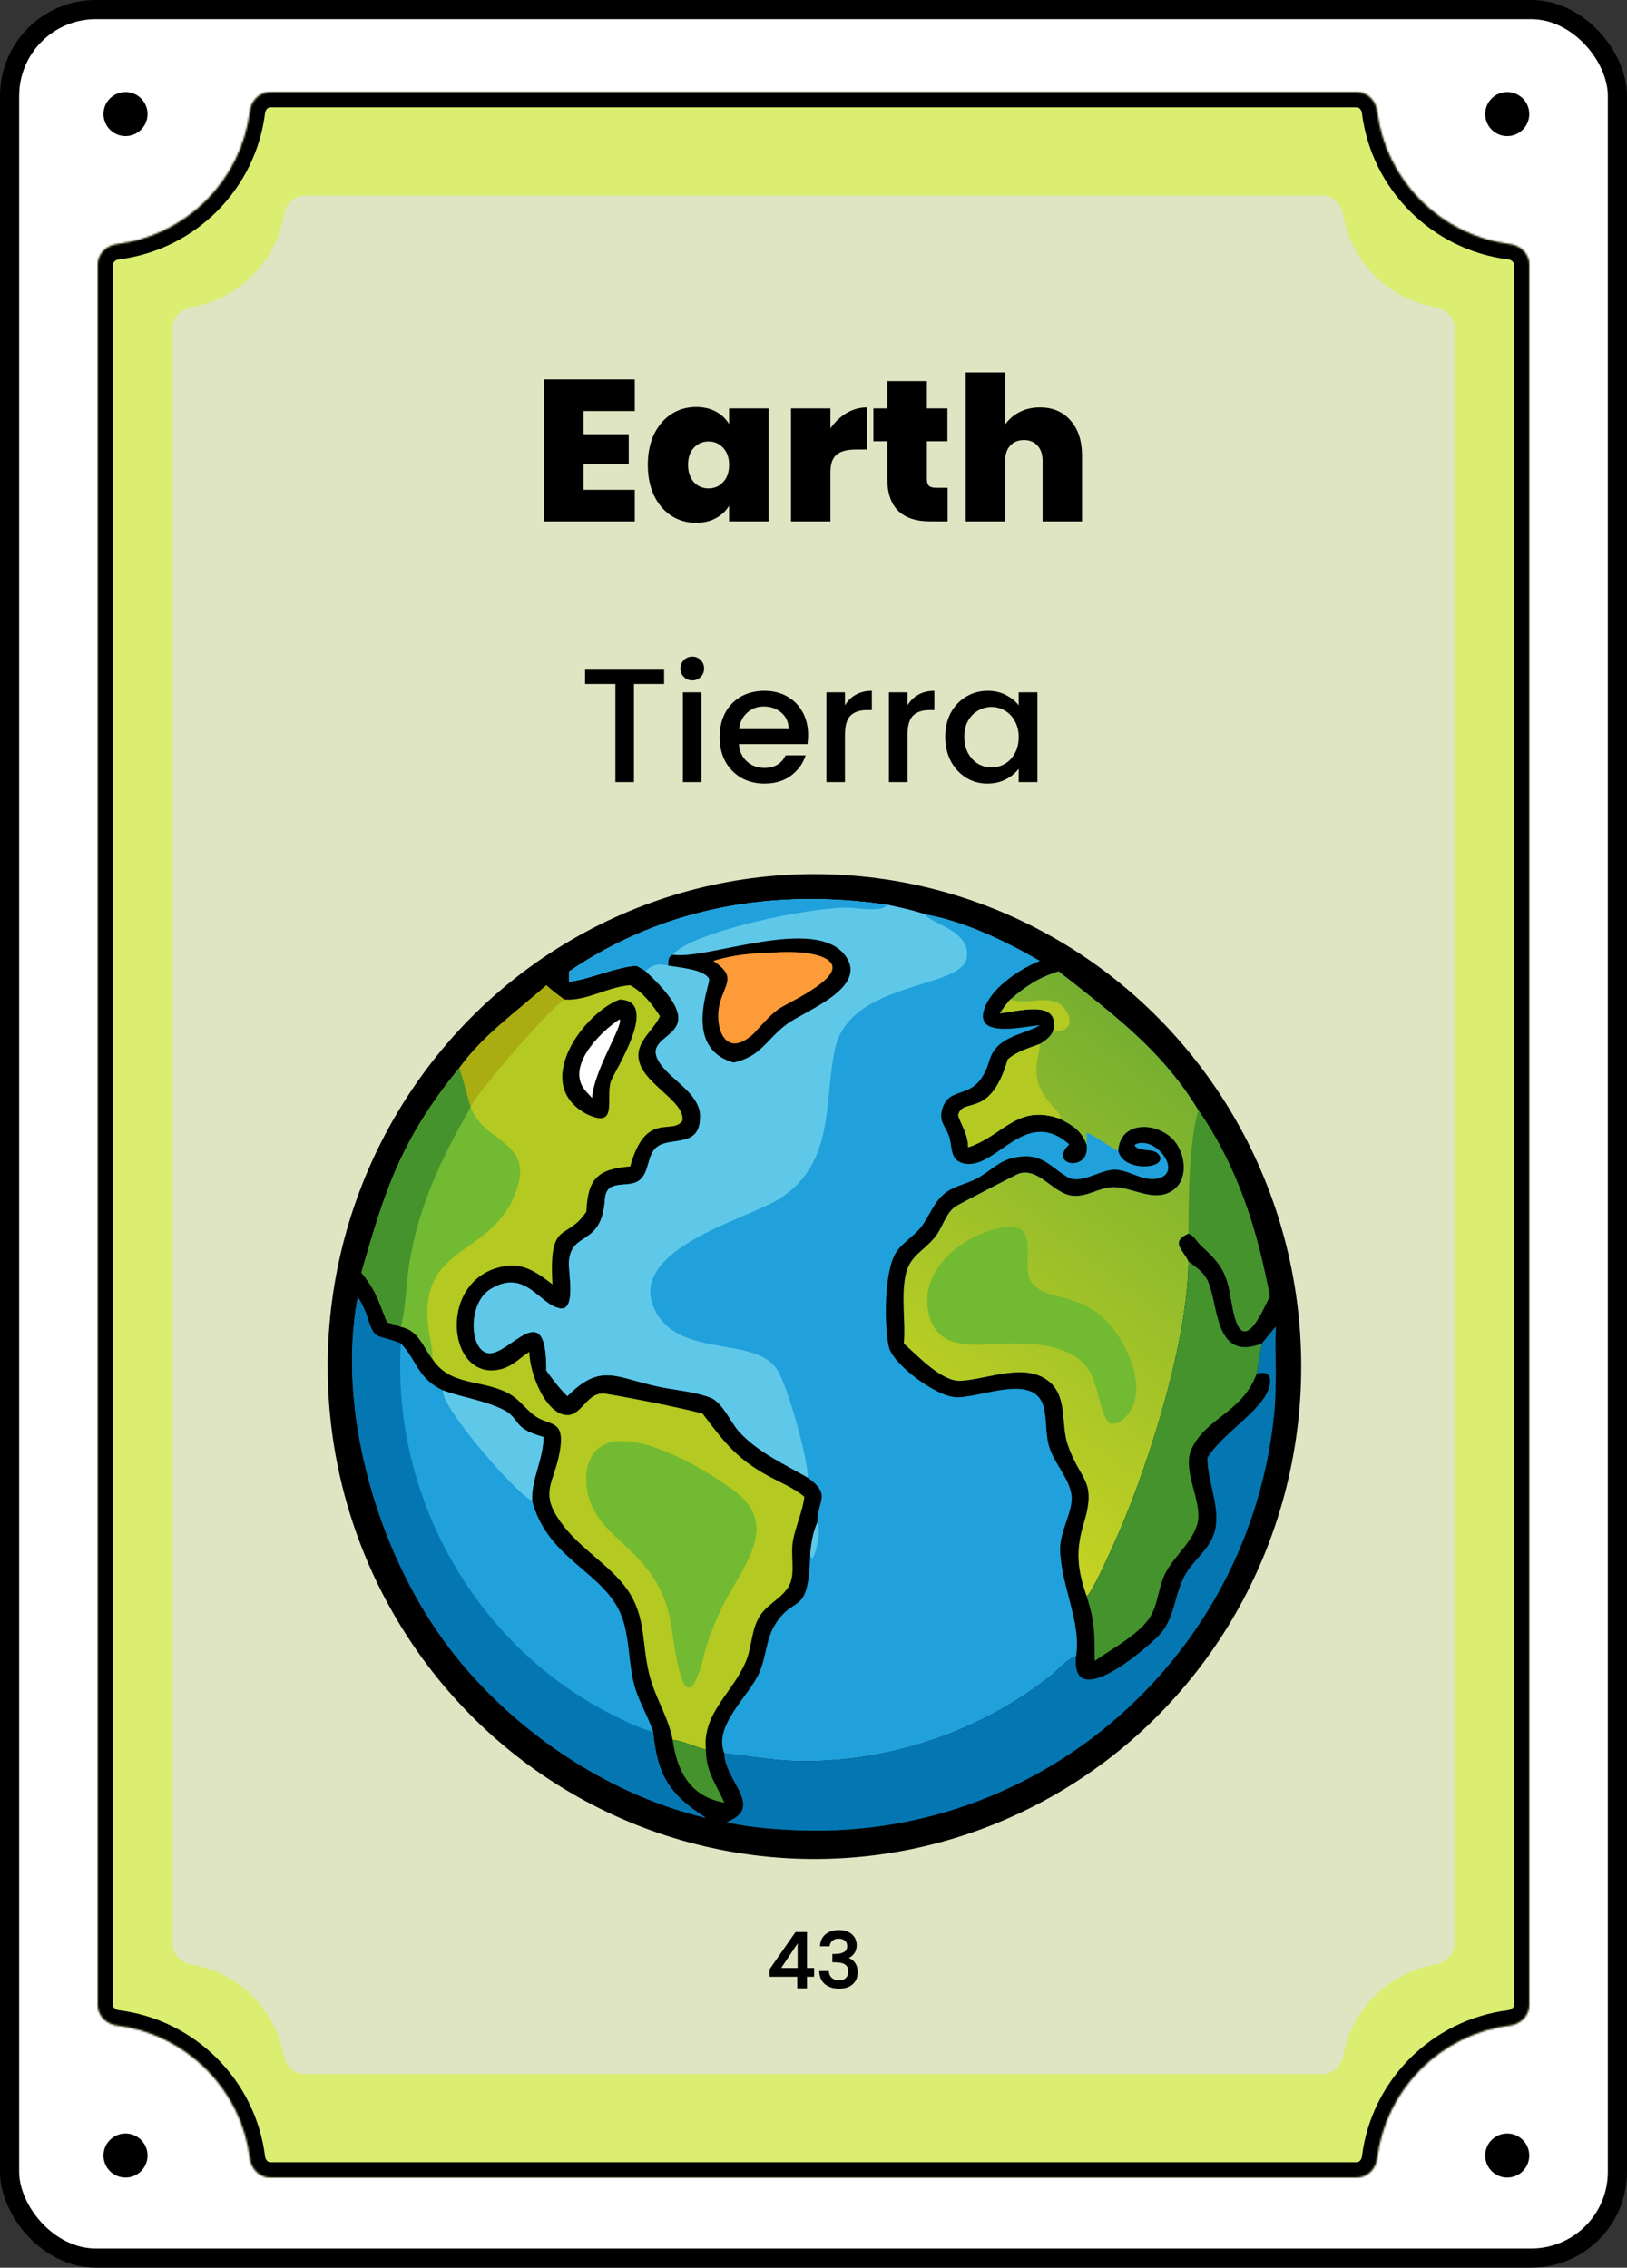 <svg width="849" height="1183" viewBox="0 0 849 1183" fill="none" xmlns="http://www.w3.org/2000/svg">
<rect x="0" y="0" width="849" height="1183" fill="#333333" stroke="none"/>
<rect x="5" y="5" width="839" height="1173" rx="45" fill="white"/>
<rect x="5" y="5" width="839" height="1173" rx="45" stroke="black" stroke-width="10"/>
<circle cx="786.5" cy="1124.5" r="11.5" fill="black"/>
<circle cx="786.5" cy="59.5" r="11.5" fill="black"/>
<path d="M77 1124.5C77 1130.85 71.851 1136 65.5 1136C59.149 1136 54 1130.85 54 1124.5C54 1118.15 59.149 1113 65.5 1113C71.851 1113 77 1118.15 77 1124.5Z" fill="black"/>
<path d="M77 59.5C77 65.851 71.851 71 65.5 71C59.149 71 54 65.851 54 59.5C54 53.149 59.149 48 65.5 48C71.851 48 77 53.149 77 59.5Z" fill="black"/>
<mask id="path-6-inside-1_97_49" fill="white">
<path d="M708 48C713.523 48 717.934 52.5 718.616 57.98C723.122 94.183 751.817 122.878 788.02 127.384C793.5 128.066 798 132.477 798 138V1046C798 1051.52 793.5 1055.93 788.02 1056.62C751.817 1061.12 723.122 1089.82 718.616 1126.02C717.934 1131.5 713.523 1136 708 1136H141C135.477 1136 131.066 1131.5 130.384 1126.02C125.878 1089.82 97.183 1061.12 60.98 1056.62C55.5 1055.93 51 1051.52 51 1046V138C51 132.477 55.5 128.066 60.98 127.384C97.183 122.878 125.878 94.183 130.384 57.98C131.066 52.5 135.477 48 141 48H708Z"/>
</mask>
<path d="M708 48C713.523 48 717.934 52.5 718.616 57.98C723.122 94.183 751.817 122.878 788.02 127.384C793.5 128.066 798 132.477 798 138V1046C798 1051.52 793.5 1055.93 788.02 1056.62C751.817 1061.12 723.122 1089.82 718.616 1126.02C717.934 1131.5 713.523 1136 708 1136H141C135.477 1136 131.066 1131.5 130.384 1126.02C125.878 1089.82 97.183 1061.12 60.98 1056.62C55.5 1055.93 51 1051.52 51 1046V138C51 132.477 55.5 128.066 60.98 127.384C97.183 122.878 125.878 94.183 130.384 57.98C131.066 52.5 135.477 48 141 48H708Z" fill="#DBEE71"/>
<path d="M130.384 1126.02L138.322 1125.03L130.384 1126.02ZM718.616 1126.02L710.678 1125.03L718.616 1126.02ZM788.02 1056.62L789.008 1064.56L788.02 1056.62ZM718.616 57.98L726.555 56.992L718.616 57.98ZM718.616 57.98L710.678 58.968C715.635 98.806 747.194 130.365 787.032 135.322L788.02 127.384L789.008 119.445C756.44 115.392 730.608 89.56 726.555 56.992L718.616 57.98ZM798 138H790V1046H798H806V138H798ZM788.02 1056.62L787.032 1048.68C747.194 1053.64 715.635 1085.19 710.678 1125.03L718.616 1126.02L726.555 1127.01C730.608 1094.44 756.44 1068.61 789.008 1064.56L788.02 1056.62ZM708 1136V1128H141V1136V1144H708V1136ZM130.384 1126.02L138.322 1125.03C133.365 1085.19 101.806 1053.64 61.968 1048.68L60.98 1056.62L59.992 1064.56C92.56 1068.61 118.392 1094.44 122.445 1127.01L130.384 1126.02ZM51 1046H59V138H51H43V1046H51ZM60.98 127.384L61.968 135.322C101.806 130.365 133.365 98.806 138.322 58.968L130.384 57.98L122.445 56.992C118.392 89.56 92.56 115.392 59.992 119.445L60.98 127.384ZM141 48V56H708V48V40H141V48ZM130.384 57.98L138.322 58.968C138.438 58.039 138.872 57.231 139.427 56.696C139.954 56.189 140.494 56 141 56V48V40C130.84 40 123.547 48.133 122.445 56.992L130.384 57.98ZM51 138H59C59 137.494 59.189 136.954 59.696 136.427C60.231 135.872 61.039 135.438 61.968 135.322L60.98 127.384L59.992 119.445C51.133 120.547 43 127.84 43 138H51ZM60.98 1056.62L61.968 1048.68C61.039 1048.56 60.231 1048.13 59.696 1047.57C59.189 1047.05 59 1046.51 59 1046H51H43C43 1056.16 51.133 1063.45 59.992 1064.56L60.98 1056.62ZM141 1136V1128C140.494 1128 139.954 1127.81 139.427 1127.3C138.872 1126.77 138.438 1125.96 138.322 1125.03L130.384 1126.02L122.445 1127.01C123.547 1135.87 130.84 1144 141 1144V1136ZM718.616 1126.02L710.678 1125.03C710.562 1125.96 710.128 1126.77 709.573 1127.3C709.046 1127.81 708.506 1128 708 1128V1136V1144C718.16 1144 725.453 1135.87 726.555 1127.01L718.616 1126.02ZM798 1046H790C790 1046.51 789.811 1047.05 789.304 1047.57C788.769 1048.13 787.961 1048.56 787.032 1048.68L788.02 1056.62L789.008 1064.56C797.867 1063.45 806 1056.16 806 1046H798ZM788.02 127.384L787.032 135.322C787.961 135.438 788.769 135.872 789.304 136.427C789.811 136.954 790 137.494 790 138H798H806C806 127.84 797.867 120.547 789.008 119.445L788.02 127.384ZM718.616 57.98L726.555 56.992C725.453 48.133 718.16 40 708 40V48V56C708.506 56 709.046 56.189 709.573 56.696C710.128 57.231 710.562 58.039 710.678 58.968L718.616 57.98Z" fill="black" mask="url(#path-6-inside-1_97_49)"/>
<path d="M690 102C695.523 102 699.911 106.512 700.837 111.957C705.019 136.563 724.437 155.981 749.043 160.163C754.488 161.089 759 165.477 759 171V1014C759 1019.52 754.488 1023.91 749.043 1024.84C724.711 1028.97 705.454 1048 700.984 1072.22C699.993 1077.59 695.633 1082 690.175 1082H158.825C153.367 1082 149.007 1077.59 148.016 1072.22C143.546 1048 124.288 1028.97 99.957 1024.84C94.512 1023.91 90 1019.52 90 1014V171C90 165.477 94.512 161.089 99.957 160.163C124.563 155.981 143.981 136.563 148.163 111.957C149.089 106.512 153.477 102 159 102H690Z" fill="#DFE4C2"/>
<path d="M346.54 348.925V356.83H330.815V408H321.125V356.83H305.315V348.925H346.54ZM361.284 354.96C359.527 354.96 358.054 354.365 356.864 353.175C355.674 351.985 355.079 350.512 355.079 348.755C355.079 346.998 355.674 345.525 356.864 344.335C358.054 343.145 359.527 342.55 361.284 342.55C362.984 342.55 364.429 343.145 365.619 344.335C366.809 345.525 367.404 346.998 367.404 348.755C367.404 350.512 366.809 351.985 365.619 353.175C364.429 354.365 362.984 354.96 361.284 354.96ZM366.044 361.165V408H356.354V361.165H366.044ZM421.691 383.435C421.691 385.192 421.577 386.778 421.351 388.195H385.566C385.849 391.935 387.237 394.938 389.731 397.205C392.224 399.472 395.284 400.605 398.911 400.605C404.124 400.605 407.807 398.423 409.961 394.06H420.416C418.999 398.367 416.421 401.908 412.681 404.685C408.997 407.405 404.407 408.765 398.911 408.765C394.434 408.765 390.411 407.773 386.841 405.79C383.327 403.75 380.551 400.917 378.511 397.29C376.527 393.607 375.536 389.357 375.536 384.54C375.536 379.723 376.499 375.502 378.426 371.875C380.409 368.192 383.157 365.358 386.671 363.375C390.241 361.392 394.321 360.4 398.911 360.4C403.331 360.4 407.269 361.363 410.726 363.29C414.182 365.217 416.874 367.937 418.801 371.45C420.727 374.907 421.691 378.902 421.691 383.435ZM411.576 380.375C411.519 376.805 410.244 373.943 407.751 371.79C405.257 369.637 402.169 368.56 398.486 368.56C395.142 368.56 392.281 369.637 389.901 371.79C387.521 373.887 386.104 376.748 385.651 380.375H411.576ZM440.917 367.965C442.333 365.585 444.203 363.743 446.527 362.44C448.907 361.08 451.712 360.4 454.942 360.4V370.43H452.477C448.68 370.43 445.79 371.393 443.807 373.32C441.88 375.247 440.917 378.59 440.917 383.35V408H431.227V361.165H440.917V367.965ZM473.539 367.965C474.955 365.585 476.825 363.743 479.149 362.44C481.529 361.08 484.334 360.4 487.564 360.4V370.43H485.099C481.302 370.43 478.412 371.393 476.429 373.32C474.502 375.247 473.539 378.59 473.539 383.35V408H463.849V361.165H473.539V367.965ZM493.241 384.37C493.241 379.667 494.204 375.502 496.131 371.875C498.114 368.248 500.777 365.443 504.121 363.46C507.521 361.42 511.261 360.4 515.341 360.4C519.024 360.4 522.226 361.137 524.946 362.61C527.722 364.027 529.932 365.812 531.576 367.965V361.165H541.351V408H531.576V401.03C529.932 403.24 527.694 405.082 524.861 406.555C522.027 408.028 518.797 408.765 515.171 408.765C511.147 408.765 507.464 407.745 504.121 405.705C500.777 403.608 498.114 400.718 496.131 397.035C494.204 393.295 493.241 389.073 493.241 384.37ZM531.576 384.54C531.576 381.31 530.896 378.505 529.536 376.125C528.232 373.745 526.504 371.932 524.351 370.685C522.197 369.438 519.874 368.815 517.381 368.815C514.887 368.815 512.564 369.438 510.411 370.685C508.257 371.875 506.501 373.66 505.141 376.04C503.837 378.363 503.186 381.14 503.186 384.37C503.186 387.6 503.837 390.433 505.141 392.87C506.501 395.307 508.257 397.177 510.411 398.48C512.621 399.727 514.944 400.35 517.381 400.35C519.874 400.35 522.197 399.727 524.351 398.48C526.504 397.233 528.232 395.42 529.536 393.04C530.896 390.603 531.576 387.77 531.576 384.54Z" fill="black"/>
<path d="M304.46 214.46V226.535H328.085V242.18H304.46V255.515H331.235V272H283.88V197.975H331.235V214.46H304.46ZM338.044 242.495C338.044 236.405 339.129 231.085 341.299 226.535C343.539 221.985 346.549 218.485 350.329 216.035C354.179 213.585 358.449 212.36 363.139 212.36C367.199 212.36 370.699 213.165 373.639 214.775C376.579 216.385 378.854 218.555 380.464 221.285V213.095H401.044V272H380.464V263.81C378.854 266.54 376.544 268.71 373.534 270.32C370.594 271.93 367.129 272.735 363.139 272.735C358.449 272.735 354.179 271.51 350.329 269.06C346.549 266.61 343.539 263.11 341.299 258.56C339.129 253.94 338.044 248.585 338.044 242.495ZM380.464 242.495C380.464 238.715 379.414 235.74 377.314 233.57C375.284 231.4 372.764 230.315 369.754 230.315C366.674 230.315 364.119 231.4 362.089 233.57C360.059 235.67 359.044 238.645 359.044 242.495C359.044 246.275 360.059 249.285 362.089 251.525C364.119 253.695 366.674 254.78 369.754 254.78C372.764 254.78 375.284 253.695 377.314 251.525C379.414 249.355 380.464 246.345 380.464 242.495ZM433.352 223.49C435.662 220.13 438.462 217.47 441.752 215.51C445.042 213.55 448.577 212.57 452.357 212.57V234.515H446.582C442.102 234.515 438.777 235.39 436.607 237.14C434.437 238.89 433.352 241.935 433.352 246.275V272H412.772V213.095H433.352V223.49ZM494.489 254.465V272H485.564C470.514 272 462.989 264.545 462.989 249.635V230.21H455.744V213.095H462.989V198.815H483.674V213.095H494.384V230.21H483.674V249.95C483.674 251.56 484.024 252.715 484.724 253.415C485.494 254.115 486.754 254.465 488.504 254.465H494.489ZM542.674 212.57C549.394 212.57 554.714 214.845 558.634 219.395C562.624 223.875 564.619 229.965 564.619 237.665V272H544.039V240.395C544.039 237.035 543.164 234.41 541.414 232.52C539.664 230.56 537.319 229.58 534.379 229.58C531.299 229.58 528.884 230.56 527.134 232.52C525.384 234.41 524.509 237.035 524.509 240.395V272H503.929V194.3H524.509V221.495C526.329 218.835 528.779 216.7 531.859 215.09C535.009 213.41 538.614 212.57 542.674 212.57Z" fill="black"/>
<mask id="path-11-outside-2_97_49" maskUnits="userSpaceOnUse" x="401" y="1006" width="47" height="32" fill="black">
<rect fill="white" x="401" y="1006" width="47" height="32"/>
<path d="M401.84 1030.92V1027.48L415.28 1008.2H420.8V1026.96H424.52V1030.92H420.8V1037H416.32V1030.92H401.84ZM416.52 1012.84L407.08 1026.96H416.52V1012.84ZM428.218 1015.04C428.378 1012.56 429.325 1010.63 431.058 1009.24C432.818 1007.85 435.058 1007.16 437.778 1007.16C439.645 1007.16 441.258 1007.49 442.618 1008.16C443.978 1008.83 445.005 1009.73 445.698 1010.88C446.392 1012.03 446.738 1013.32 446.738 1014.76C446.738 1016.41 446.298 1017.83 445.418 1019C444.538 1020.17 443.485 1020.96 442.258 1021.36V1021.52C443.832 1022 445.058 1022.88 445.938 1024.16C446.818 1025.41 447.258 1027.03 447.258 1029C447.258 1030.57 446.898 1031.97 446.178 1033.2C445.458 1034.43 444.392 1035.4 442.978 1036.12C441.565 1036.81 439.872 1037.16 437.898 1037.16C435.018 1037.16 432.645 1036.43 430.778 1034.96C428.938 1033.47 427.952 1031.33 427.818 1028.56H432.218C432.325 1029.97 432.872 1031.13 433.858 1032.04C434.845 1032.92 436.178 1033.36 437.858 1033.36C439.485 1033.36 440.738 1032.92 441.618 1032.04C442.498 1031.13 442.938 1029.97 442.938 1028.56C442.938 1026.69 442.338 1025.37 441.138 1024.6C439.965 1023.8 438.152 1023.4 435.698 1023.4H434.658V1019.64H435.738C437.898 1019.61 439.538 1019.25 440.658 1018.56C441.805 1017.87 442.378 1016.77 442.378 1015.28C442.378 1014 441.965 1012.99 441.138 1012.24C440.312 1011.47 439.138 1011.08 437.618 1011.08C436.125 1011.08 434.965 1011.47 434.138 1012.24C433.312 1012.99 432.818 1013.92 432.658 1015.04H428.218Z"/>
</mask>
<path d="M401.84 1030.92V1027.48L415.28 1008.2H420.8V1026.96H424.52V1030.92H420.8V1037H416.32V1030.92H401.84ZM416.52 1012.84L407.08 1026.96H416.52V1012.84ZM428.218 1015.04C428.378 1012.56 429.325 1010.63 431.058 1009.24C432.818 1007.85 435.058 1007.16 437.778 1007.16C439.645 1007.16 441.258 1007.49 442.618 1008.16C443.978 1008.83 445.005 1009.73 445.698 1010.88C446.392 1012.03 446.738 1013.32 446.738 1014.76C446.738 1016.41 446.298 1017.83 445.418 1019C444.538 1020.17 443.485 1020.96 442.258 1021.36V1021.52C443.832 1022 445.058 1022.88 445.938 1024.16C446.818 1025.41 447.258 1027.03 447.258 1029C447.258 1030.57 446.898 1031.97 446.178 1033.2C445.458 1034.43 444.392 1035.4 442.978 1036.12C441.565 1036.81 439.872 1037.16 437.898 1037.16C435.018 1037.16 432.645 1036.43 430.778 1034.96C428.938 1033.47 427.952 1031.33 427.818 1028.56H432.218C432.325 1029.97 432.872 1031.13 433.858 1032.04C434.845 1032.92 436.178 1033.36 437.858 1033.36C439.485 1033.36 440.738 1032.92 441.618 1032.04C442.498 1031.13 442.938 1029.97 442.938 1028.56C442.938 1026.69 442.338 1025.37 441.138 1024.6C439.965 1023.8 438.152 1023.4 435.698 1023.4H434.658V1019.64H435.738C437.898 1019.61 439.538 1019.25 440.658 1018.56C441.805 1017.87 442.378 1016.77 442.378 1015.28C442.378 1014 441.965 1012.99 441.138 1012.24C440.312 1011.47 439.138 1011.08 437.618 1011.08C436.125 1011.08 434.965 1011.47 434.138 1012.24C433.312 1012.99 432.818 1013.92 432.658 1015.04H428.218Z" fill="black"/>
<path d="M401.84 1030.92H401.54V1031.22H401.84V1030.92ZM401.84 1027.48L401.594 1027.31L401.54 1027.39V1027.48H401.84ZM415.28 1008.2V1007.9H415.123L415.034 1008.03L415.28 1008.2ZM420.8 1008.2H421.1V1007.9H420.8V1008.2ZM420.8 1026.96H420.5V1027.26H420.8V1026.96ZM424.52 1026.96H424.82V1026.66H424.52V1026.96ZM424.52 1030.92V1031.22H424.82V1030.92H424.52ZM420.8 1030.92V1030.62H420.5V1030.92H420.8ZM420.8 1037V1037.3H421.1V1037H420.8ZM416.32 1037H416.02V1037.3H416.32V1037ZM416.32 1030.92H416.62V1030.62H416.32V1030.92ZM416.52 1012.84H416.82V1011.85L416.271 1012.67L416.52 1012.84ZM407.08 1026.96L406.831 1026.79L406.519 1027.26H407.08V1026.96ZM416.52 1026.96V1027.26H416.82V1026.96H416.52ZM401.84 1030.92H402.14V1027.48H401.84H401.54V1030.92H401.84ZM401.84 1027.48L402.086 1027.65L415.526 1008.37L415.28 1008.2L415.034 1008.03L401.594 1027.31L401.84 1027.48ZM415.28 1008.2V1008.5H420.8V1008.2V1007.9H415.28V1008.2ZM420.8 1008.2H420.5V1026.96H420.8H421.1V1008.2H420.8ZM420.8 1026.96V1027.26H424.52V1026.96V1026.66H420.8V1026.96ZM424.52 1026.96H424.22V1030.92H424.52H424.82V1026.96H424.52ZM424.52 1030.92V1030.62H420.8V1030.92V1031.22H424.52V1030.92ZM420.8 1030.92H420.5V1037H420.8H421.1V1030.92H420.8ZM420.8 1037V1036.7H416.32V1037V1037.3H420.8V1037ZM416.32 1037H416.62V1030.92H416.32H416.02V1037H416.32ZM416.32 1030.92V1030.62H401.84V1030.92V1031.22H416.32V1030.92ZM416.52 1012.84L416.271 1012.67L406.831 1026.79L407.08 1026.96L407.329 1027.13L416.769 1013.01L416.52 1012.84ZM407.08 1026.96V1027.26H416.52V1026.96V1026.66H407.08V1026.96ZM416.52 1026.96H416.82V1012.84H416.52H416.22V1026.96H416.52ZM428.218 1015.04L427.919 1015.02L427.898 1015.34H428.218V1015.04ZM431.058 1009.24L430.873 1009L430.871 1009.01L431.058 1009.24ZM442.618 1008.16L442.486 1008.43L442.618 1008.16ZM445.698 1010.88L445.955 1010.72L445.698 1010.88ZM445.418 1019L445.658 1019.18V1019.18L445.418 1019ZM442.258 1021.36L442.165 1021.07L441.958 1021.14V1021.36H442.258ZM442.258 1021.52H441.958V1021.74L442.171 1021.81L442.258 1021.52ZM445.938 1024.16L445.691 1024.33L445.693 1024.33L445.938 1024.16ZM446.178 1033.2L445.92 1033.05L446.178 1033.2ZM442.978 1036.12L443.111 1036.39L443.115 1036.39L442.978 1036.12ZM430.778 1034.96L430.589 1035.19L430.593 1035.2L430.778 1034.96ZM427.818 1028.56V1028.26H427.504L427.519 1028.57L427.818 1028.56ZM432.218 1028.56L432.518 1028.54L432.497 1028.26H432.218V1028.56ZM433.858 1032.04L433.655 1032.26L433.659 1032.26L433.858 1032.04ZM441.618 1032.04L441.831 1032.25L441.834 1032.25L441.618 1032.04ZM441.138 1024.6L440.969 1024.85L440.976 1024.85L441.138 1024.6ZM434.658 1023.4H434.358V1023.7H434.658V1023.4ZM434.658 1019.64V1019.34H434.358V1019.64H434.658ZM435.738 1019.64V1019.94L435.742 1019.94L435.738 1019.64ZM440.658 1018.56L440.503 1018.3L440.501 1018.3L440.658 1018.56ZM441.138 1012.24L440.933 1012.46L440.937 1012.46L441.138 1012.24ZM434.138 1012.24L434.34 1012.46L434.343 1012.46L434.138 1012.24ZM432.658 1015.04V1015.34H432.919L432.955 1015.08L432.658 1015.04ZM428.218 1015.04L428.518 1015.06C428.673 1012.65 429.587 1010.8 431.246 1009.47L431.058 1009.24L430.871 1009.01C429.064 1010.45 428.084 1012.47 427.919 1015.02L428.218 1015.04ZM431.058 1009.24L431.244 1009.48C432.941 1008.14 435.111 1007.46 437.778 1007.46V1007.16V1006.86C435.006 1006.86 432.696 1007.57 430.873 1009L431.058 1009.24ZM437.778 1007.16V1007.46C439.61 1007.46 441.176 1007.79 442.486 1008.43L442.618 1008.16L442.75 1007.89C441.341 1007.2 439.68 1006.86 437.778 1006.86V1007.16ZM442.618 1008.16L442.486 1008.43C443.802 1009.07 444.782 1009.94 445.442 1011.04L445.698 1010.88L445.955 1010.72C445.228 1009.52 444.155 1008.58 442.75 1007.89L442.618 1008.16ZM445.698 1010.88L445.442 1011.04C446.105 1012.13 446.438 1013.37 446.438 1014.76H446.738H447.038C447.038 1013.27 446.679 1011.92 445.955 1010.72L445.698 1010.88ZM446.738 1014.76H446.438C446.438 1016.36 446.015 1017.71 445.178 1018.82L445.418 1019L445.658 1019.18C446.582 1017.95 447.038 1016.47 447.038 1014.76H446.738ZM445.418 1019L445.178 1018.82C444.33 1019.95 443.326 1020.7 442.165 1021.07L442.258 1021.36L442.351 1021.65C443.645 1021.22 444.747 1020.4 445.658 1019.18L445.418 1019ZM442.258 1021.36H441.958V1021.52H442.258H442.558V1021.36H442.258ZM442.258 1021.52L442.171 1021.81C443.683 1022.27 444.852 1023.11 445.691 1024.33L445.938 1024.16L446.186 1023.99C445.265 1022.65 443.98 1021.73 442.346 1021.23L442.258 1021.52ZM445.938 1024.16L445.693 1024.33C446.528 1025.52 446.958 1027.07 446.958 1029H447.258H447.558C447.558 1026.98 447.108 1025.3 446.184 1023.99L445.938 1024.16ZM447.258 1029H446.958C446.958 1030.53 446.61 1031.87 445.92 1033.05L446.178 1033.2L446.437 1033.35C447.187 1032.07 447.558 1030.62 447.558 1029H447.258ZM446.178 1033.2L445.92 1033.05C445.232 1034.22 444.211 1035.16 442.842 1035.85L442.978 1036.12L443.115 1036.39C444.573 1035.64 445.685 1034.63 446.437 1033.35L446.178 1033.2ZM442.978 1036.12L442.846 1035.85C441.483 1036.52 439.837 1036.86 437.898 1036.86V1037.16V1037.46C439.906 1037.46 441.647 1037.11 443.111 1036.39L442.978 1036.12ZM437.898 1037.16V1036.86C435.071 1036.86 432.767 1036.14 430.964 1034.72L430.778 1034.96L430.593 1035.2C432.523 1036.71 434.966 1037.46 437.898 1037.46V1037.16ZM430.778 1034.96L430.967 1034.73C429.205 1033.3 428.248 1031.25 428.118 1028.55L427.818 1028.56L427.519 1028.57C427.655 1031.42 428.672 1033.64 430.589 1035.19L430.778 1034.96ZM427.818 1028.56V1028.86H432.218V1028.56V1028.26H427.818V1028.56ZM432.218 1028.56L431.919 1028.58C432.031 1030.07 432.609 1031.3 433.655 1032.26L433.858 1032.04L434.061 1031.82C433.134 1030.97 432.619 1029.88 432.518 1028.54L432.218 1028.56ZM433.858 1032.04L433.659 1032.26C434.714 1033.21 436.125 1033.66 437.858 1033.66V1033.36V1033.06C436.231 1033.06 434.976 1032.63 434.058 1031.82L433.858 1032.04ZM437.858 1033.36V1033.66C439.539 1033.66 440.879 1033.2 441.831 1032.25L441.618 1032.04L441.406 1031.83C440.598 1032.64 439.431 1033.06 437.858 1033.06V1033.36ZM441.618 1032.04L441.834 1032.25C442.775 1031.28 443.238 1030.04 443.238 1028.56H442.938H442.638C442.638 1029.91 442.222 1030.99 441.403 1031.83L441.618 1032.04ZM442.938 1028.56H443.238C443.238 1026.63 442.613 1025.19 441.301 1024.35L441.138 1024.6L440.976 1024.85C442.064 1025.55 442.638 1026.76 442.638 1028.56H442.938ZM441.138 1024.6L441.307 1024.35C440.06 1023.5 438.173 1023.1 435.698 1023.1V1023.4V1023.7C438.13 1023.7 439.871 1024.1 440.969 1024.85L441.138 1024.6ZM435.698 1023.4V1023.1H434.658V1023.4V1023.7H435.698V1023.4ZM434.658 1023.4H434.958V1019.64H434.658H434.358V1023.4H434.658ZM434.658 1019.64V1019.94H435.738V1019.64V1019.34H434.658V1019.64ZM435.738 1019.64L435.742 1019.94C437.925 1019.91 439.629 1019.55 440.816 1018.82L440.658 1018.56L440.501 1018.3C439.448 1018.96 437.871 1019.31 435.735 1019.34L435.738 1019.64ZM440.658 1018.56L440.814 1018.82C442.062 1018.06 442.678 1016.86 442.678 1015.28H442.378H442.078C442.078 1016.68 441.548 1017.67 440.503 1018.3L440.658 1018.56ZM442.378 1015.28H442.678C442.678 1013.93 442.239 1012.83 441.34 1012.02L441.138 1012.24L440.937 1012.46C441.691 1013.14 442.078 1014.07 442.078 1015.28H442.378ZM441.138 1012.24L441.343 1012.02C440.444 1011.18 439.188 1010.78 437.618 1010.78V1011.08V1011.38C439.089 1011.38 440.179 1011.75 440.933 1012.46L441.138 1012.24ZM437.618 1011.08V1010.78C436.074 1010.78 434.832 1011.18 433.933 1012.02L434.138 1012.24L434.343 1012.46C435.099 1011.75 436.176 1011.38 437.618 1011.38V1011.08ZM434.138 1012.24L433.937 1012.02C433.058 1012.81 432.531 1013.81 432.361 1015L432.658 1015.04L432.955 1015.08C433.106 1014.03 433.566 1013.16 434.34 1012.46L434.138 1012.24ZM432.658 1015.04V1014.74H428.218V1015.04V1015.34H432.658V1015.04Z" fill="black" mask="url(#path-11-outside-2_97_49)"/>
<ellipse cx="425" cy="712.896" rx="254" ry="256.896" fill="black"/>
<path d="M297.047 506.736C347.115 472.767 404.382 463.493 463.04 472.005C469.634 473.443 476.193 474.791 482.601 476.955C502.947 480.401 524.895 490.969 542.646 501.277C532.74 505.162 518.827 514.389 514.368 524.41C505.886 543.474 537.087 534.628 542.646 534.927C532.765 540.262 519.987 540.738 516.289 553.248C509.601 575.868 495.867 564.997 491.716 578.44C489.63 585.196 493.661 587.656 495.367 593.137C497.053 598.549 495.587 605.086 502.705 606.881C519.503 611.12 534.729 576.507 557.985 597.004C546.39 607.98 569.209 611.948 566.978 597.004C564.351 589.659 559.065 586.571 552.4 583.352C530.458 576.03 523.446 592.541 505.227 598.493C505.221 590.503 499.447 583.427 500.157 581.228C503.018 572.357 516.729 583.844 525.878 552.73C530.369 548.59 537.023 546.743 542.646 544.645C545.665 542.706 548.096 541.117 549.607 537.745C553.548 520.658 530.639 527.851 521.784 528.593C523.408 526.044 525.249 523.759 527.182 521.439C535.61 514.298 541.744 510.134 552.4 506.736C580.191 528.651 606.246 547.597 625.312 579.217C645.88 608.921 655.982 641.43 662.606 676.527C660.689 678.257 648.621 712.28 643.188 681.842C640.233 665.283 639.558 661.376 626.906 649.917C624.678 647.9 623.116 644.37 620.139 643.513C610.312 647.971 617.403 652.002 620.139 658.086C623.548 660.593 627.419 663.252 629.583 666.997C636.222 678.477 632.535 710.923 658.436 700.907C660.837 697.972 663.207 695.003 665.709 692.154C665.247 707.515 666.386 722.806 664.804 738.153C651.917 863.264 545.116 958.625 418.914 954.859C406.546 954.488 391.209 953.487 379.268 950.563C399.148 942.634 378.31 929.507 377.989 914.709C372.019 900.205 390.884 884.833 396.27 872.507C399.682 864.698 399.816 855.2 404.145 847.99C414.413 830.884 421.919 844.489 422.786 810.579C423.391 804.744 424.138 799.749 426.481 794.336C426.343 782.741 434.264 780.154 421.46 770.798C409.099 763.681 395.403 757.565 385.652 746.827C381.143 741.863 377.133 731.604 370.635 729.071C363.052 726.112 352.382 725.179 344.276 723.521C321.439 718.849 313.82 710.496 296.077 728.326C291.879 724.283 288.505 719.678 285.073 714.994C285.374 674.9 265.878 707.324 254.825 705.895C245.017 704.627 243.824 679.927 255.983 672.507C274.039 661.49 281.203 680.322 291.919 682.512C301.041 684.377 296.403 663.524 296.898 657.936C298.319 641.868 313.994 650.731 315.695 625.44C316.417 614.708 327.535 620.077 333.277 615.994C339.399 611.64 337.22 602.072 343.364 597.982C350.823 593.016 365.555 598.923 365.344 582.154C365.219 572.289 354.221 565.422 348.043 559.045C325.023 535.27 379.983 546.51 337.011 506.736C335.294 505.45 333.786 504.586 331.821 503.727C320.041 504.935 308.861 510.387 297.047 512.204C296.985 510.386 297.038 508.554 297.047 506.736Z" fill="#20A1DC"/>
<path d="M297.047 506.736C347.115 472.767 404.382 463.493 463.04 472.005C469.634 473.443 476.193 474.791 482.601 476.955C485.622 481.989 506.963 485.449 504.468 499.825C501.66 516.004 443.473 511.764 435.774 546.922C429.696 574.678 436.1 606.388 406.844 625.323C390.358 635.992 322.503 652.687 343.243 686.071C356.847 707.966 394.253 697.341 405.456 714.405C411.381 723.433 422.142 763.644 421.46 770.798C409.099 763.681 395.403 757.565 385.652 746.827C381.143 741.863 377.133 731.604 370.635 729.071C363.052 726.112 352.382 725.179 344.276 723.521C321.439 718.849 313.82 710.496 296.077 728.326C291.879 724.283 288.505 719.678 285.073 714.994C285.374 674.9 265.878 707.324 254.825 705.895C245.017 704.627 243.824 679.927 255.983 672.507C274.039 661.49 281.203 680.322 291.919 682.512C301.041 684.377 296.403 663.524 296.898 657.936C298.319 641.868 313.994 650.731 315.695 625.44C316.417 614.708 327.535 620.077 333.277 615.994C339.399 611.64 337.22 602.072 343.364 597.982C350.823 593.016 365.555 598.923 365.344 582.154C365.219 572.289 354.221 565.422 348.043 559.045C325.023 535.27 379.983 546.51 337.011 506.736C335.294 505.45 333.786 504.586 331.821 503.727C320.041 504.935 308.861 510.387 297.047 512.204C296.985 510.386 297.038 508.554 297.047 506.736Z" fill="#5FC8E9"/>
<path d="M351.015 498.023C368.792 501.129 425.882 476.889 441.385 498.928C452.93 515.34 420.395 527.18 410.868 534.081C400.015 541.945 397.321 551.238 382.736 554.309C355.761 546.498 371.006 513.052 370.012 510.728C367.826 505.623 353.262 504.555 348.633 503.727C348.695 501.407 348.517 498.958 351.015 498.023Z" fill="black"/>
<path d="M403.397 496.942C410.719 496.22 426.234 496.247 432.357 501.039C442.839 509.244 410.615 523.233 406.22 526.425C401.41 529.917 397.358 534.873 393.322 539.198C377.963 553.359 372.389 535 375.696 523.08C378.613 512.564 384.264 509.493 372.234 501.277C382.207 498.145 392.973 497.105 403.397 496.942Z" fill="#FE9B39"/>
<path d="M297.046 506.736C347.115 472.767 404.382 463.493 463.04 472.005C460.586 476.11 446.768 473.56 442.462 473.514C422.124 473.297 361.548 485.889 351.015 498.023C348.517 498.958 348.695 501.407 348.632 503.727C344.739 502.523 339.462 503.125 337.011 506.736C335.294 505.45 333.786 504.586 331.82 503.727C320.041 504.935 308.861 510.387 297.046 512.204C296.985 510.386 297.038 508.554 297.046 506.736Z" fill="#20A1DC"/>
<path d="M552.4 506.735C580.191 528.65 606.246 547.597 625.312 579.217C645.88 608.921 655.982 641.43 662.606 676.526C660.688 678.257 648.621 712.28 643.188 681.841C640.233 665.283 639.558 661.376 626.906 649.917C624.678 647.9 623.116 644.37 620.139 643.513C610.312 647.971 617.403 652.002 620.139 658.086C619.949 700.91 597.627 770.265 580.15 807.762C578.601 811.085 569.298 832.123 566.978 832.6C562.098 818.324 561.202 809.028 565.537 794.652C572.454 771.716 563.608 772.795 557.109 753.585C553.56 743.093 557.083 729.163 547.807 721.067C535.492 710.316 515.506 719.569 501.339 720.363C491.402 720.919 478.876 707.269 471.628 700.907C472.556 689.491 470.314 677.953 472.25 666.588C474.241 654.907 481.394 653.445 488.068 645.12C491.855 640.397 493.47 632.845 498.595 629.354C500.2 628.26 530.405 612.634 531.544 612.257C542.202 608.731 549.695 622.958 559.932 623.784C567.544 624.399 573.729 619.352 581.01 619.28C591.18 619.18 602.641 627.906 612.38 620.67C620.171 614.883 618.51 602.418 613.128 595.612C605.005 585.34 584.689 583.955 583.535 600.265C578.651 598.352 573.243 593.466 566.978 590.828C567.124 592.923 567.269 594.909 566.978 597.004C564.35 589.658 559.065 586.571 552.4 583.352C530.458 576.03 523.446 592.541 505.227 598.493C505.221 590.502 499.447 583.427 500.157 581.228C503.018 572.357 516.729 583.844 525.878 552.73C530.369 548.59 537.023 546.743 542.645 544.645C545.665 542.706 548.096 541.117 549.607 537.745C553.548 520.658 530.639 527.851 521.784 528.593C523.408 526.044 525.249 523.759 527.182 521.439C535.61 514.297 541.744 510.134 552.4 506.735Z" fill="url(#paint0_linear_97_49)"/>
<path d="M625.312 579.218C645.88 608.922 655.983 641.43 662.606 676.527C660.689 678.258 648.621 712.281 643.188 681.842C640.233 665.283 639.558 661.376 626.906 649.917C624.679 647.9 623.116 644.371 620.14 643.514C620.289 624.137 620.293 597.097 625.312 579.218Z" fill="#44932C"/>
<path d="M525.878 552.73C530.369 548.59 537.023 546.744 542.645 544.646C542.506 548.152 541.464 551.519 541.045 554.988C539.051 571.52 552.41 577.995 553.221 582.633L552.4 583.353C530.458 576.031 523.446 592.541 505.227 598.493C505.221 590.503 499.447 583.427 500.157 581.228C503.018 572.357 516.729 583.844 525.878 552.73Z" fill="#B4C922"/>
<path d="M527.182 521.439C536.672 525.017 550.86 516.492 556.964 528.361C560.219 534.689 556.63 538.553 549.607 537.745C553.548 520.658 530.639 527.851 521.784 528.593C523.408 526.045 525.249 523.759 527.182 521.439Z" fill="#B4C922"/>
<path d="M525.878 639.877C543.784 639.011 531.632 661.545 538.757 669.675C547.55 679.708 566.7 672.976 582.274 695.044C588.907 704.442 594.652 717.809 592.456 729.561C591.452 734.939 585.935 743.932 579.243 742.57C574.722 739.236 573.595 727.407 571.264 721.916C565.717 699.748 536.045 700.167 518.152 701.204C503.161 702.073 486.713 702.448 484.072 682.233C481.115 659.606 505.818 642.258 525.878 639.877Z" fill="#72BA32"/>
<path d="M583.535 600.266C584.689 583.955 605.005 585.34 613.128 595.613C618.51 602.419 620.171 614.884 612.38 620.67C602.641 627.906 591.18 619.181 581.01 619.28C573.729 619.353 567.544 624.4 559.932 623.784C549.695 622.959 542.202 608.731 531.544 612.258C530.405 612.635 500.2 628.26 498.595 629.354C493.47 632.846 491.855 640.398 488.068 645.12C481.394 653.445 474.241 654.908 472.25 666.589C470.314 677.953 472.556 689.492 471.628 700.908C478.876 707.27 491.402 720.92 501.339 720.364C515.506 719.57 535.492 710.316 547.807 721.067C557.083 729.164 553.56 743.093 557.109 753.586C563.608 772.795 572.454 771.716 565.537 794.653C561.202 809.029 562.098 818.325 566.978 832.6C569.298 832.124 578.601 811.086 580.15 807.763C597.627 770.265 619.949 700.911 620.139 658.087C623.548 660.594 627.419 663.253 629.583 666.997C636.222 678.478 632.535 710.924 658.436 700.908C660.837 697.972 663.207 695.004 665.709 692.154C665.247 707.515 666.386 722.806 664.804 738.154C651.917 863.264 545.116 958.626 418.914 954.859C406.546 954.489 391.208 953.488 379.268 950.564C399.148 942.634 378.31 929.507 377.989 914.709C389.809 915.839 401.342 918.148 413.278 918.608C461.4 920.464 512.051 903.664 549.519 873.171C552.979 870.354 557.111 865.152 561.499 864.028C564.465 846.611 553.515 826.969 553.211 808.244C553.05 798.295 560.528 787.827 559.064 779.418C557.576 770.861 550.358 763.527 547.628 755.169C545.422 748.423 546.369 741.182 544.714 734.348C540.185 715.655 511.454 729.47 498.855 728.91C488.167 728.436 465.668 711.493 463.763 702.48C461.208 690.389 461.513 662.621 467.605 653.343C470.739 648.57 475.874 645.597 479.607 641.357C485.088 635.132 486.886 626.758 494.031 621.8C498.597 618.633 504.104 617.637 509.018 615.195C516.22 611.612 520.94 605.574 529.284 603.888C543.157 601.085 546.88 607.656 556.524 613.775C564.221 618.661 574.328 609.435 582.916 610.257C590.229 610.957 597.175 616.791 604.886 614.619C617.039 611.197 603.056 592.235 592.393 596.996L592.156 597.775C595.072 601.374 602.606 598.455 605.048 602.884C608.854 609.782 586.64 611.591 583.668 600.769L583.535 600.266Z" fill="black"/>
<path d="M665.709 692.154C665.247 707.515 666.386 722.806 664.804 738.154C651.917 863.264 545.116 958.626 418.914 954.86C406.546 954.489 391.208 953.488 379.268 950.564C399.148 942.635 378.31 929.508 377.989 914.709C389.809 915.84 401.342 918.148 413.278 918.608C461.4 920.465 512.051 903.664 549.519 873.171C552.979 870.355 557.111 865.152 561.499 864.029C558.736 893.663 597.284 860.779 604.507 853.42C612.931 844.835 612.644 832.73 617.869 822.606C623.169 812.338 633.432 807.619 634.569 794.911C635.616 783.194 630.088 772.163 630.038 760.474C638.603 746.658 661.862 734.077 662.72 721.196C663.063 716.075 659.985 715.646 655.751 716.636L658.436 700.908C660.837 697.972 663.207 695.004 665.709 692.154Z" fill="#0477B2"/>
<path d="M620.139 658.086C623.548 660.593 627.419 663.252 629.583 666.997C636.222 678.477 632.535 710.923 658.436 700.907L655.751 716.635C648.258 736.985 629.78 739.242 621.913 755.609C616.83 766.182 626.05 780.732 625.306 791.958C624.587 802.785 612.415 811.585 607.787 821.384C604.026 829.346 604.241 839.147 598.373 846.038C591.159 854.51 580.319 860.146 571.264 866.45C571.085 852.521 571.497 846.398 566.978 832.6C569.298 832.123 578.601 811.085 580.15 807.762C597.627 770.265 619.949 700.91 620.139 658.086Z" fill="#44932C"/>
<path d="M426.481 794.336C428.721 796.696 425.888 810.956 424.007 812.869L423.429 812.784C423.125 812.035 422.925 811.375 422.786 810.579C423.391 804.744 424.137 799.749 426.481 794.336Z" fill="#5FC8E9"/>
<path d="M294.449 521.44C306.25 522.327 317.226 514.659 328.888 513.997C335.386 517.493 340.463 524.041 344.393 530.134C340.584 538.353 330.55 544.126 333.765 554.483C337.442 566.323 357.568 574.863 356.113 584.649C350.684 592.476 336.889 579.22 328.888 608.502C311.856 609.908 306.751 614.798 305.989 632.053C295.686 647.872 286.304 635.477 288.286 670.036C281.429 664.746 274.008 659.209 264.826 660.329C228.22 664.8 232.451 719.535 259.867 714.594C267.043 713.3 270.458 708.998 276.192 705.223C276.44 716.876 284.899 738.056 296.035 738.215C303.861 738.328 306.457 725.5 316.149 727.089C328.509 729.116 354.684 734.249 366.618 737.442C377.81 752.171 384.194 760.93 401.158 770.117C407.211 773.395 414.52 776.365 419.734 780.838C418.771 789 414.96 796.413 413.673 804.512C412.592 811.318 414.846 819.689 412.326 826.038C409.616 832.864 400.741 836.521 396.664 842.741C391.96 849.919 392.463 859.098 389.17 866.867C382.172 883.376 366.525 893.671 368.327 912.682C362.34 911.392 357.255 908.322 351.015 907.665C348.704 895.99 343.073 887.68 339.72 876.777C333.743 857.33 338.984 840.851 322.617 823.462C311.924 812.102 299.135 804.773 290.548 791.049C282.728 778.552 288.626 773.151 291.488 760.226C295.981 739.946 287.356 744.291 279.616 738.985C274.167 735.25 271.157 729.854 264.844 726.622C250.981 719.528 234.807 723.18 225.554 708.837C220.564 702.192 218.363 694.032 209.191 692.154C206.9 691.137 204.498 690.369 202.055 689.826C197.247 678.218 196.884 674.287 188.632 663.854C201.043 620.563 209.404 594.238 239.646 557.185C252.205 539.779 269.338 528.046 285.073 513.997C287.959 516.656 291.267 519.148 294.449 521.44Z" fill="#B4C922"/>
<path d="M239.646 557.185C241.443 561.874 244.168 572.277 245.601 577.619C252.731 597.171 280.804 594.834 268.21 624.25C254.209 656.953 215.533 649.197 224.308 697.606C224.968 701.25 226.049 705.132 225.554 708.837C220.564 702.191 218.363 694.032 209.191 692.154C206.9 691.136 204.498 690.368 202.055 689.825C197.247 678.218 196.884 674.286 188.632 663.853C201.043 620.562 209.404 594.237 239.646 557.185Z" fill="#72BA32"/>
<path d="M239.646 557.185C241.443 561.874 244.168 572.277 245.601 577.619C230.522 603.864 218.758 628.228 213.7 658.439C211.841 669.543 211.939 681.244 209.191 692.154C206.9 691.136 204.498 690.368 202.055 689.825C197.247 678.218 196.884 674.286 188.632 663.853C201.043 620.562 209.404 594.237 239.646 557.185Z" fill="#44932C"/>
<path d="M285.073 513.997C287.959 516.656 291.267 519.148 294.449 521.44C288.205 524.66 248.234 570.37 245.601 577.619C244.168 572.278 241.443 561.875 239.646 557.185C252.205 539.779 269.338 528.046 285.073 513.997Z" fill="#A9AD12"/>
<path d="M321.139 751.959C339.791 749.866 368.526 766.969 382.657 777.322C408.459 796.228 386.681 817.456 375.94 840.251C371.989 848.636 368.709 857.424 366.618 866.451C356.416 903.242 352.001 857.097 349.981 846.195C342.656 806.687 311.016 804.807 306.328 777.135C304.337 765.385 308.401 753.637 321.139 751.959Z" fill="#72BA32"/>
<path d="M323.366 521.439C344.951 522.07 320.363 559.185 318.746 564.141C315.854 573.012 322.918 589.268 305.989 581.1C276.74 565.29 305.294 527.891 323.366 521.439Z" fill="black"/>
<path d="M323.367 531.709C325.397 534.914 309.902 558.251 308.951 572.776L305.989 569.554C294.239 557 313.288 538.237 323.367 531.709Z" fill="#FFFEFE"/>
<path d="M186.705 676.527C188.559 679.708 190.405 683.186 191.521 686.704C195.729 699.962 195.892 695.654 208.654 700.691L209.191 700.908C217.554 709.486 217.884 719.239 231.2 725.335C241.342 729.126 252.558 730.518 262.291 735.27C271.948 739.984 266.724 745.137 283.59 749.616C283.62 761.175 277.19 771.475 277.661 782.81C285.303 811.842 311.386 818.814 322.283 838.602C329.085 850.957 327.387 866.427 331.203 879.838C333.55 888.085 338.224 895.359 340.837 903.524C342.899 925.618 348.944 936.075 368.327 948.324C313.271 935.306 260.096 897.663 228.18 851.016C195.794 803.679 175.856 734.309 186.705 676.527Z" fill="#20A1DC"/>
<path d="M186.705 676.527C188.559 679.708 190.405 683.186 191.521 686.704C195.729 699.962 195.892 695.654 208.654 700.691L209.191 700.908C204.213 781.414 248.968 860.142 321.798 895.712C327.972 898.727 334.19 901.702 340.837 903.524C342.899 925.618 348.944 936.075 368.327 948.324C313.271 935.306 260.096 897.663 228.18 851.016C195.794 803.679 175.856 734.309 186.705 676.527Z" fill="#0477B2"/>
<path d="M231.2 725.334C241.342 729.125 252.558 730.517 262.291 735.269C271.948 739.983 266.724 745.136 283.59 749.615C283.62 761.174 277.19 771.474 277.661 782.809C271.182 781.221 229.713 734.083 231.2 725.334Z" fill="#5FC8E9"/>
<path d="M351.015 907.665C357.255 908.322 362.34 911.391 368.327 912.682C368.524 924.772 373.372 929.949 377.989 940.395C360.465 937.425 353.322 924.416 351.015 907.665Z" fill="#44932C"/>
<defs>
<linearGradient id="paint0_linear_97_49" x1="480.346" y1="763.922" x2="631.738" y2="568.635" gradientUnits="userSpaceOnUse">
<stop stop-color="#C6D322"/>
<stop offset="1" stop-color="#76AF30"/>
</linearGradient>
</defs>
</svg>
